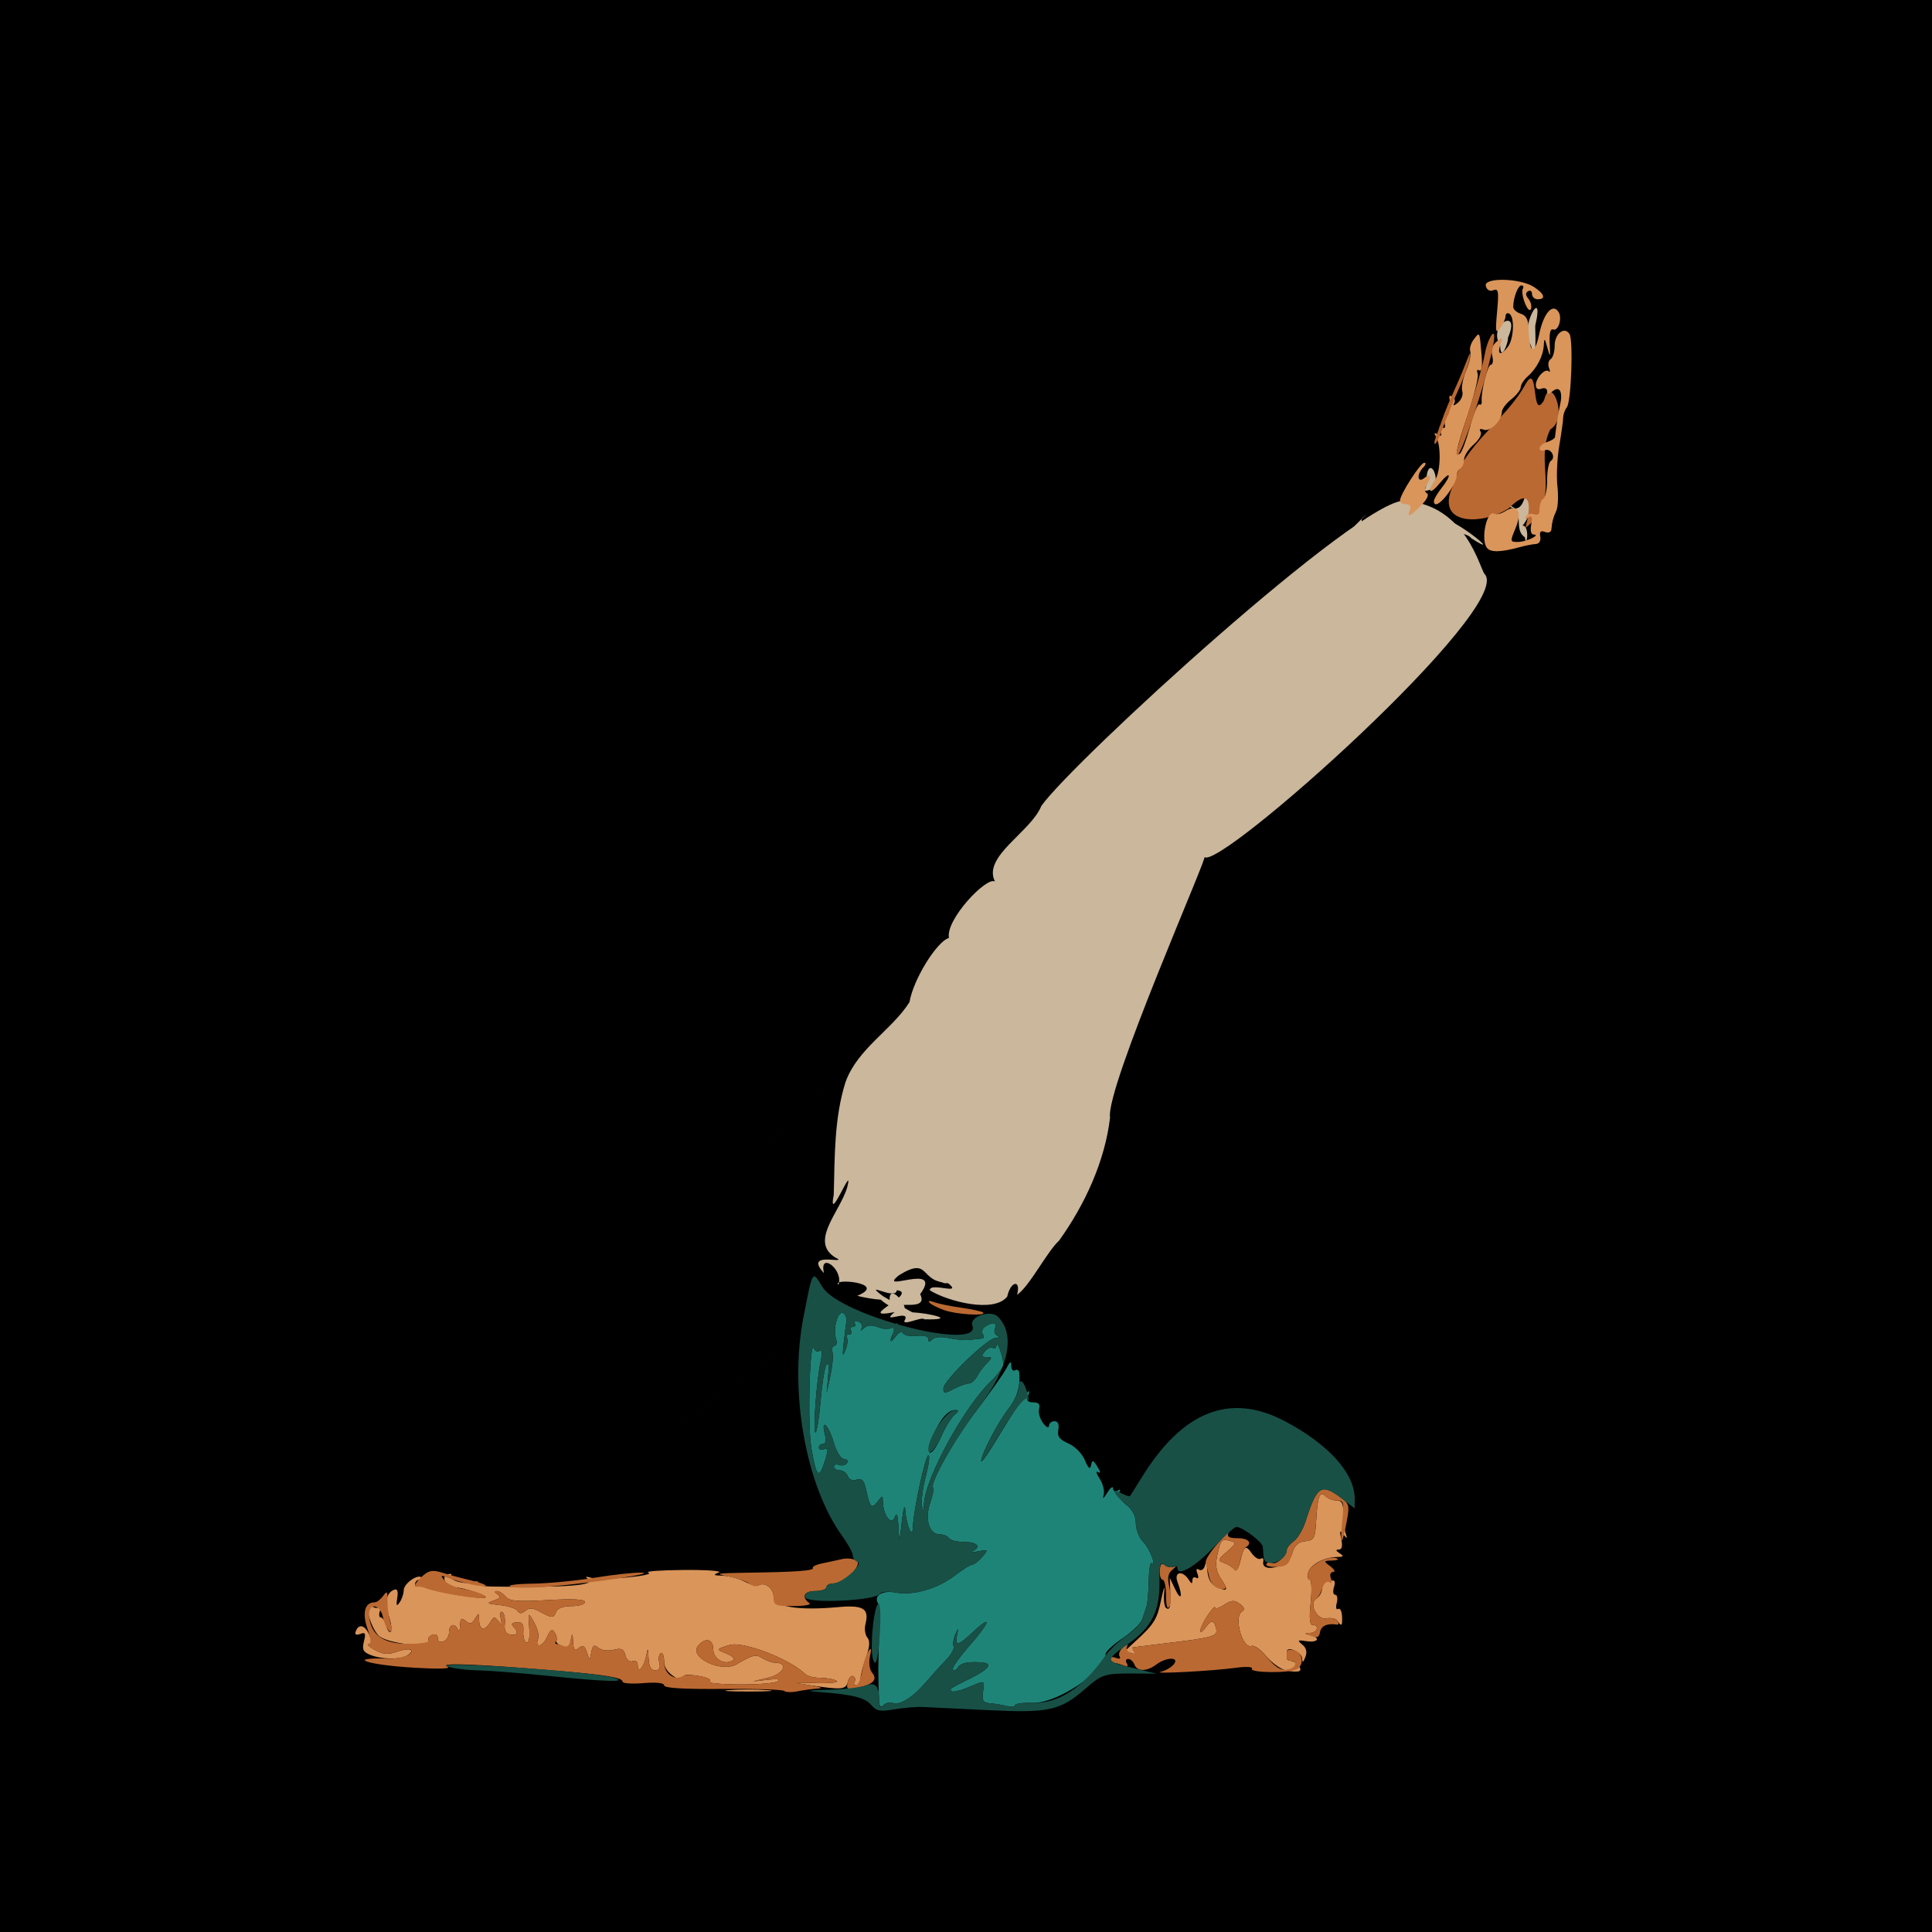 <?xml version="1.0" encoding="UTF-8" standalone="no"?>
<svg
   xmlns:dc="http://purl.org/dc/elements/1.1/"
   xmlns:cc="http://creativecommons.org/ns#"
   xmlns:rdf="http://www.w3.org/1999/02/22-rdf-syntax-ns#"
   xmlns:svg="http://www.w3.org/2000/svg"
   xmlns="http://www.w3.org/2000/svg"
   xmlns:sodipodi="http://sodipodi.sourceforge.net/DTD/sodipodi-0.dtd"
   xmlns:inkscape="http://www.inkscape.org/namespaces/inkscape"
   viewBox="0 0 512 512"
   id="svg8438"
   version="1.1"
   inkscape:version="0.48.4 r9939"
   width="100%"
   height="100%"
   sodipodi:docname="nimble.svg"
   inkscape:export-filename="C:\Users\Chris\Documents\botgame\myedits\honed blade.svg.png"
   inkscape:export-xdpi="90"
   inkscape:export-ydpi="90">
  <defs
     id="defs8462">
    <linearGradient
       id="linearGradient4077">
      <stop
         id="stop4079"
         offset="0"
         style="stop-color:#aa4400;stop-opacity:1;" />
      <stop
         style="stop-color:#ff9f00;stop-opacity:1;"
         offset="0.228"
         id="stop4081" />
      <stop
         style="stop-color:#803300;stop-opacity:1;"
         offset="0.495"
         id="stop4083" />
      <stop
         id="stop4085"
         offset="1"
         style="stop-color:#562200;stop-opacity:1;" />
    </linearGradient>
    <linearGradient
       id="linearGradient4057">
      <stop
         style="stop-color:#aa4400;stop-opacity:1;"
         offset="0"
         id="stop4059" />
      <stop
         id="stop4067"
         offset="0.228"
         style="stop-color:#ecd1a4;stop-opacity:1;" />
      <stop
         id="stop4065"
         offset="0.501"
         style="stop-color:#803300;stop-opacity:1;" />
      <stop
         style="stop-color:#562200;stop-opacity:1;"
         offset="1"
         id="stop4061" />
    </linearGradient>
    <linearGradient
       id="linearGradient3890">
      <stop
         style="stop-color:#701b1b;stop-opacity:1;"
         offset="0"
         id="stop3892" />
      <stop
         style="stop-color:#e31600;stop-opacity:1;"
         offset="1"
         id="stop3894" />
    </linearGradient>
    <linearGradient
       id="linearGradient3882">
      <stop
         style="stop-color:#600b0b;stop-opacity:1;"
         offset="0"
         id="stop3884" />
      <stop
         style="stop-color:#d11414;stop-opacity:1;"
         offset="1"
         id="stop3886" />
    </linearGradient>
    <linearGradient
       id="linearGradient3872">
      <stop
         style="stop-color:#800600;stop-opacity:1;"
         offset="0"
         id="stop3874" />
      <stop
         style="stop-color:#ff0004;stop-opacity:0;"
         offset="1"
         id="stop3876" />
    </linearGradient>
  </defs>
  <sodipodi:namedview
     pagecolor="#000000"
     bordercolor="#666666"
     borderopacity="1"
     objecttolerance="10"
     gridtolerance="10"
     guidetolerance="10"
     inkscape:pageopacity="0"
     inkscape:pageshadow="2"
     inkscape:window-width="1190"
     inkscape:window-height="1126"
     id="namedview8460"
     showgrid="false"
     inkscape:zoom="0.70710678"
     inkscape:cx="61.091834"
     inkscape:cy="455.09869"
     inkscape:window-x="160"
     inkscape:window-y="130"
     inkscape:window-maximized="0"
     inkscape:current-layer="g8466" />
  <g
     id="g8466">
    <g
       id="g5295"
       transform="translate(8,42)" />
    <rect
       style="fill:#000000;fill-opacity:1;fill-rule:nonzero;stroke:none"
       id="rect5374"
       width="516"
       height="515"
       x="-1.985"
       y="-0.139" />
    <path
       style="fill:#cab79c"
       d="m 239.905,349.599 c 1.015,-2.592 -6.857,1.454 -2.83,-1.872 -11.078,2.144 6.738,-5.065 0.59,-5.8 -0.298,3.005 -10.093,-3.284 -2.882,2.202 -0.21,1.011 -8.915,-0.882 -7.451,-0.794 8.054,-3.406 -7.196,-4.688 -5.144,-2.864 1.468,-3.99 -5.204,-8.989 -3.826,-3.083 -5.176,-5.592 4.637,-2.726 3.792,-3.696 -8.378,-4.186 0.532,-12.444 2.377,-19.118 1.814,-7.132 -5.28,10.799 -3.574,2.011 0.256,-10.223 0.127,-20.362 3.111,-29.811 3.203,-8.902 12.257,-13.784 16.96,-21.2 0.996,-6.072 7.343,-16.187 10.451,-17 -0.96,-4.872 10.056,-16.431 12.208,-14.957 -3.427,-6.634 9.518,-13.134 12.275,-20.035 8.341,-11.778 84.704,-81.656 96.277,-80.874 16.344,1.104 19.889,17.99 21.221,19.445 8.021,8.76 -70.75,78.978 -74.292,74.944 1.612,-1.641 -26.3,61.385 -24.994,69.096 -1.372,11.563 -6.636,22.987 -13.491,32.564 -3.248,2.968 -7.85,12.171 -11.156,14.383 1.13,-4.098 -1.7,-3.745 -2.6,0.465 -3.52,4.474 -15.711,1.296 -20.506,-1.647 -0.127,-2.373 9.328,1.603 4.588,-2.097 -7.418,-0.017 -4.428,-7.069 -12.779,-1.904 -6.168,4.986 11.95,-3.682 5.622,5.009 2.729,5.422 -10.238,0.543 -2.065,4.811 4.63,0.237 12.285,2.079 3.158,1.851 -0.573,-0.898 -6.541,2.228 -5.04,-0.029 z"
       id="path5711"
       inkscape:connector-curvature="0"
       sodipodi:nodetypes="cccccccccccccccssccccccccccccc" />
    <path
       style="fill:#cab79c"
       d="m 256.352,343.178 c 2.721,-1.631 9.864,-1.545 2.393,-3.075 -2.729,0.55 -17.349,-2.965 -8.389,-0.026 7.645,-0.605 -0.851,7.503 5.996,3.101 z"
       id="path5709" />
    <path
       style="fill:#cab79c"
       d="m 383.379,154.43 c 3.146,0.664 9.066,-8.693 1.316,-3.438 -3.654,2.403 -6.918,14.768 -1.316,3.438 z"
       id="path5689" />
    <path
       style="fill:#cab79c"
       d="m 318.756,186.01 c -212.504,217.326 -106.252,108.663 0,0 z"
       id="path5685" />
    <path
       style="fill:#cab79c"
       d="m 404.122,142.386 c -3.394,-2.186 0.557,-7.717 -4.797,-8.545 6.023,4.363 4.281,-8.705 6.203,-0.579 3.615,-3.783 -1.911,6.808 -2.194,6.03 2.289,-0.322 1.159,6.611 0.789,3.094 z"
       id="path5677" />
    <path
       style="fill:#cab79c"
       d="m 373.18,140.497 c -3.889,-8.36 1.044,-4.183 4.72,-1.223 -3.01,-0.083 -2.355,1.092 -4.69,2.793 l -0.03,-1.57 0,0 z"
       id="path5675" />
    <path
       style="fill:#cab79c"
       d="m 238.006,346.638 c -3.251,0.281 -8.85,-6.157 -2.25,-2.119 -0.185,-5.645 7.189,4.61 2.25,2.119 z"
       id="path5673" />
    <path
       style="fill:#cab79c"
       d="m 289.143,296.827 c -192.762,143.449 -96.381,71.724 0,0 z"
       id="path5665" />
    <path
       style="fill:#cab79c"
       d="m 371.681,180.231 c 0.525,-7.922 11.742,-11.493 14.396,-18.976 -3.509,7.439 -10.1,8.673 -11.498,17.418 -0.605,0.584 -1.722,2.587 -2.898,1.558 z"
       id="path5645" />
    <path
       style="fill:#cab79c"
       d="m 385.006,158.042 c 0.312,-7.335 10.403,-0.118 4.218,-0.497 0.037,2.144 -3.513,2.207 -4.218,0.497 z"
       id="path5639" />
    <path
       style="fill:#cab79c"
       d="m 357.938,142.555 c -5.727,2.342 8.88,-10.422 2.959,-5.185 -0.821,16.044 -1.082,5.301 -2.959,5.185 z"
       id="path5637" />
    <path
       style="fill:#cab79c"
       d="m 389.918,142.648 c -2.259,-3.07 -15.964,-0.033 -7.979,-5.133 3.409,-0.497 17.199,11.061 7.979,5.133 z"
       id="path5635" />
    <path
       style="fill:#bb6932;fill-opacity:1"
       d="m 404.256,139.897 c 1.535,-5.797 1.703,-11.245 -4.448,-5.171 -6.91,4.468 -19.468,4.63 -14.889,-5.675 2.878,-11.41 14.161,-17.495 19.514,-27.515 3.404,-5.596 1.29,10.481 4.782,4.487 1.636,-7.097 6.699,4.737 1.622,7.783 -4.348,8.682 3.284,18.512 -6.581,26.092 z"
       id="path5633" />
    <path
       style="fill:#cab79c"
       d="m 377.92,128.798 c 0.046,-11.44 5.994,1.29 -0.395,1.259 0.132,-0.42 0.263,-0.839 0.395,-1.259 z"
       id="path5631" />
    <path
       style="fill:#cab79c"
       d="m 397.546,91.511 c -3.497,-5.577 5.735,-10.334 2.081,-2.019 0.164,1.234 -1.96,6.765 -2.081,2.019 z"
       id="path5629" />
    <path
       style="fill:#cab79c"
       d="m 405.636,91.386 c -3.327,-4.412 3.86,-16.286 1.226,-5.095 -0.097,0.761 0.627,10.882 -1.226,5.095 z"
       id="path5405" />
    <path
       inkscape:connector-curvature="0"
       id="path5403"
       d="m 193.223,447.902 c 2.594,-0.205 7.094,-0.207 10,-0.005 2.906,0.203 0.784,0.371 -4.716,0.373 -5.5,0.003 -7.878,-0.163 -5.284,-0.368 z m 21.284,-1.332 c -4.786,-0.72 -4.712,-0.743 1.729,-0.547 3.701,0.113 6.176,-0.146 5.5,-0.576 -0.676,-0.429 -2.602,-0.788 -4.279,-0.796 -1.677,-0.008 -3.478,-0.441 -4,-0.961 -4.015,-3.996 -16.549,-8.837 -20.077,-7.754 -3.682,1.13 -3.682,1.13 -0.89,2.271 1.742,0.712 2.361,1.407 1.645,1.849 -2.129,1.316 -5.128,-0.432 -5.128,-2.988 0,-2.76 -2.094,-3.229 -4.026,-0.901 -2.506,3.019 6.154,7.21 10.151,4.912 4.547,-2.614 5.151,-2.752 6.994,-1.601 1.02,0.637 2.487,1.158 3.261,1.158 3.632,0 2.376,2.937 -1.68,3.929 l -4.2,1.027 4,-0.449 c 2.569,-0.289 3.491,-0.132 2.578,0.438 -0.782,0.488 -5.421,0.856 -10.309,0.817 -4.888,-0.038 -8.366,-0.392 -7.729,-0.785 0.66,-0.408 -0.433,-1.014 -2.543,-1.41 -2.036,-0.382 -3.955,-0.44 -4.266,-0.13 -0.31,0.31 0.523,0.6 1.852,0.643 1.329,0.043 1.858,0.305 1.175,0.58 -3.117,1.259 -8.259,-1.726 -8.259,-4.796 0,-1.64 -0.408,-2.729 -0.906,-2.421 -0.498,0.308 -0.671,1.46 -0.383,2.559 0.363,1.39 0.03,1.999 -1.094,1.999 -1.129,0 -1.658,-0.98 -1.753,-3.25 -0.114,-2.725 -0.209,-2.846 -0.585,-0.75 -0.547,3.052 -2.279,5.127 -2.279,2.731 0,-1.001 -0.547,-1.459 -1.369,-1.143 -0.817,0.313 -1.59,-0.32 -1.917,-1.571 -0.442,-1.689 -1.052,-1.97 -3.144,-1.445 -1.482,0.372 -3.201,0.15 -4.006,-0.518 -1.134,-0.942 -1.498,-0.719 -1.86,1.138 -0.45,2.308 -0.45,2.308 -1.199,0.037 -0.591,-1.792 -1.04,-2.03 -2.127,-1.128 -1.113,0.924 -1.404,0.591 -1.514,-1.729 -0.112,-2.358 -0.214,-2.47 -0.57,-0.622 -0.481,2.496 -0.485,2.498 -2.707,1.645 -0.867,-0.333 -1.383,-0.917 -1.148,-1.298 0.236,-0.381 0.039,-1.323 -0.437,-2.093 -0.672,-1.087 -1.137,-0.805 -2.08,1.266 -1.211,2.658 -3.314,2.913 -2.304,0.28 0.292,-0.762 -0.192,-2.66 -1.075,-4.218 -1.607,-2.833 -1.607,-2.833 -1.298,1.426 0.189,2.608 -0.089,4.116 -0.718,3.891 -0.565,-0.203 -0.947,-1.526 -0.848,-2.942 0.137,-1.974 -0.267,-2.54 -1.738,-2.429 -1.263,0.095 -1.58,0.482 -0.929,1.133 1.512,1.512 1.18,2.441 -0.762,2.135 -1.23,-0.194 -1.668,-1.038 -1.474,-2.836 0.152,-1.408 -0.144,-2.819 -0.657,-3.136 -0.52,-0.321 -0.714,0.421 -0.439,1.675 0.401,1.831 0.287,1.972 -0.612,0.751 -0.968,-1.314 -1.233,-1.283 -2.136,0.25 -1.436,2.436 -2.926,2.185 -2.962,-0.5 -0.028,-2.054 -0.122,-2.093 -1.081,-0.445 -0.83,1.426 -1.348,1.558 -2.47,0.628 -1.156,-0.959 -1.434,-0.738 -1.498,1.195 -0.043,1.305 -0.306,1.81 -0.583,1.122 -0.773,-1.915 -2.338,-1.485 -2.338,0.643 0,1.041 -0.675,2.152 -1.5,2.469 -0.905,0.347 -1.5,0.005 -1.5,-0.862 0,-0.864 -0.596,-1.209 -1.494,-0.864 -0.822,0.315 -1.245,0.976 -0.941,1.469 1.361,2.202 -11.189,0.924 -13.305,-1.355 -2.355,-2.537 -4.024,-9.629 -1.84,-7.816 0.695,0.577 1.632,0.715 2.081,0.308 0.45,-0.408 0.535,0.046 0.189,1.009 -0.345,0.963 -0.245,1.75 0.224,1.75 0.469,0 1.112,0.993 1.429,2.206 0.317,1.213 0.865,1.919 1.216,1.567 0.352,-0.352 0.132,-2.176 -0.488,-4.054 -1.205,-3.65 -0.705,-6.263 1.349,-7.051 0.883,-0.339 1.139,0.319 0.844,2.173 -0.332,2.09 -0.195,2.338 0.641,1.159 0.585,-0.825 1.07,-2.272 1.078,-3.215 0.016,-1.77 3.737,-4.397 4.768,-3.366 0.32,0.32 0.056,0.581 -0.586,0.581 -0.642,0 -1.167,0.525 -1.167,1.167 0,0.642 0.296,0.871 0.658,0.509 0.362,-0.362 1.149,-0.263 1.75,0.219 1.35,1.084 15.523,3.508 16.251,2.78 0.523,-0.523 -6.108,-2.658 -8.287,-2.669 -2.126,-0.011 -3.599,-2.705 -1.846,-3.377 0.884,-0.339 1.317,-0.184 0.985,0.354 -0.735,1.189 3.919,2.451 6.039,1.637 0.855,-0.328 1.315,-0.21 1.024,0.262 -0.292,0.472 1.372,0.889 3.698,0.927 19.863,0.321 28.01,-0.317 25.579,-2.002 -0.939,-0.651 -0.669,-0.745 0.883,-0.309 2.779,0.781 17.385,-0.578 15.045,-1.399 -0.935,-0.328 3.324,-0.635 9.465,-0.682 6.141,-0.047 10.286,0.259 9.211,0.68 -1.601,0.626 -1.411,0.779 1.045,0.841 1.65,0.042 4.284,0.746 5.854,1.565 1.57,0.819 3.217,1.264 3.66,0.991 1.611,-0.996 3.986,0.778 3.986,2.976 0,2.69 6.457,3.755 16.983,2.801 6.827,-0.619 8.404,0.342 7.364,4.487 -0.314,1.249 -0.091,2.848 0.494,3.554 0.761,0.916 0.662,2.411 -0.344,5.237 -0.775,2.175 -1.428,4.742 -1.453,5.705 -0.024,0.963 -0.52,1.75 -1.103,1.75 -0.582,0 -0.8,-0.419 -0.484,-0.931 0.316,-0.512 0.169,-1.182 -0.327,-1.489 -0.496,-0.307 -1.137,0.337 -1.423,1.431 -0.559,2.139 -1.532,2.227 -10.207,0.923 z m -67.138,-19.434 c 0.361,-0.941 1.89,-1.5 4.107,-1.5 1.942,0 3.531,-0.487 3.531,-1.081 0,-0.74 -3.118,-0.902 -9.889,-0.513 -8.031,0.461 -10.12,0.288 -11.122,-0.919 -0.679,-0.818 -1.741,-1.48 -2.361,-1.471 -0.679,0.009 -0.597,0.352 0.207,0.861 1.006,0.637 0.759,1.043 -1,1.645 -2.039,0.697 -1.829,0.851 1.652,1.213 2.193,0.228 4.296,0.915 4.674,1.526 0.502,0.812 1.054,0.806 2.052,-0.022 1.026,-0.851 1.977,-0.798 3.826,0.216 3.277,1.797 3.649,1.801 4.323,0.045 z m 193.518,15.572 c -1.441,-0.314 -3.825,-2.012 -5.297,-3.772 -1.472,-1.76 -3.218,-2.998 -3.88,-2.75 -2.462,0.923 -4.871,-7.71 -2.551,-9.144 0.803,-0.496 0.616,-1.103 -0.617,-2.005 -1.467,-1.072 -2.176,-1.027 -4.151,0.268 -1.31,0.859 -2.386,1.172 -2.389,0.696 -0.004,-0.476 -0.901,0.485 -1.993,2.135 -2.203,3.327 -2.706,6.014 -0.608,3.25 1.696,-2.234 2.256,-2.203 2.873,0.154 0.553,2.114 -0.559,2.431 -14.265,4.061 -4.125,0.491 -7.639,0.924 -7.809,0.963 -0.17,0.039 0.012,0.591 0.405,1.226 0.451,0.73 0.273,0.882 -0.485,0.414 -0.659,-0.407 -1.966,-0.195 -2.905,0.471 -0.938,0.667 0.768,-1.054 3.792,-3.824 4.855,-4.447 5.64,-5.72 6.706,-10.876 0.664,-3.212 1.032,-4.16 0.817,-2.108 -0.215,2.052 0.03,3.991 0.544,4.309 1.008,0.623 1.21,-0.368 1.031,-5.041 l -0.115,-3 1.428,3 c 1.604,3.37 2.1,1.972 0.652,-1.837 -1.06,-2.788 1.317,-3.257 3.003,-0.592 0.686,1.084 0.908,1.113 0.92,0.121 0.008,-0.72 0.46,-1.034 1.004,-0.698 0.587,0.363 0.721,-0.086 0.33,-1.105 -0.426,-1.11 -0.272,-1.477 0.436,-1.04 0.602,0.372 1.301,-0.117 1.554,-1.086 0.318,-1.219 0.5,-0.992 0.591,0.738 0.16,3.042 1.046,4.441 3.351,5.292 2.16,0.797 2.188,0.307 0.162,-2.786 -1.111,-1.696 -1.376,-3.413 -0.882,-5.715 0.948,-4.42 1.167,-4.683 3.411,-4.096 1.795,0.469 1.74,0.678 -0.751,2.833 -2.573,2.226 -2.603,2.358 -0.689,3.076 1.1,0.413 2.307,1.21 2.681,1.771 0.375,0.561 0.999,-0.306 1.388,-1.927 1.063,-4.433 1.504,-4.788 3.103,-2.505 0.805,1.15 1.894,1.824 2.42,1.499 0.526,-0.325 0.833,-0.014 0.682,0.691 -0.701,3.271 6.598,1.505 7.561,-1.829 0.695,-2.408 1.569,-3.271 3.544,-3.5 2.393,-0.278 2.645,-0.738 2.9,-5.304 0.371,-6.639 0.939,-8.182 2.453,-6.667 0.642,0.642 1.977,1.167 2.967,1.167 1.382,0 1.8,0.793 1.8,3.418 0,1.88 0.267,4.243 0.594,5.25 0.506,1.559 0.419,1.608 -0.581,0.332 -0.954,-1.217 -1.062,-0.982 -0.575,1.25 0.407,1.867 0.193,2.755 -0.669,2.765 -0.871,0.011 -0.799,0.319 0.231,0.985 1.218,0.787 1.086,0.972 -0.703,0.985 -3.356,0.023 -7.07,2.04 -7.619,4.137 -0.27,1.033 -0.09,1.878 0.4,1.878 0.492,0 0.61,2.687 0.264,6 -0.439,4.198 -0.284,6 0.515,6 1.868,0 1.296,1.99 -0.608,2.116 -1.667,0.11 -1.667,0.138 0,0.573 2.831,0.74 2.002,2.072 -1,1.606 -2.394,-0.372 -2.543,-0.256 -1.15,0.89 1.09,0.897 1.352,1.954 0.82,3.316 -0.593,1.52 -0.797,1.608 -0.85,0.366 -0.072,-1.672 -4.07,-3.413 -4.07,-1.773 0,0.499 0,1.244 0,1.656 0,0.412 0.427,0.75 0.95,0.75 1.412,0 3.356,2.206 2.387,2.709 -0.46,0.239 -2.016,0.177 -3.457,-0.137 z M 98.149,438.565 c -1.925,-0.771 -2.236,-1.423 -1.699,-3.563 0.54,-2.152 0.366,-2.507 -0.977,-1.992 -1.022,0.392 -1.486,0.182 -1.238,-0.561 0.732,-2.196 2.417,-1.885 3.577,0.661 0.89,1.954 0.873,2.535 -0.078,2.566 -0.676,0.022 0.043,0.729 1.597,1.571 2.223,1.205 3.484,1.302 5.912,0.455 3.344,-1.166 5.117,-0.535 2.733,0.972 -1.859,1.175 -6.755,1.121 -9.828,-0.11 z M 354.448,429.542 c -0.372,-0.602 -1.717,-0.895 -2.989,-0.652 -2.405,0.46 -4.644,-3.838 -2.688,-5.159 1.951,-1.317 2.251,-4.42 0.604,-6.239 -1.583,-1.75 -1.563,-1.855 0.365,-1.855 1.333,0 1.996,0.609 1.905,1.75 -0.077,0.972 0.45,1.628 1.186,1.475 0.91,-0.189 1.124,0.36 0.683,1.75 -0.354,1.114 -0.205,2.025 0.331,2.025 0.536,0 0.72,0.97 0.41,2.156 -0.31,1.186 -0.156,1.904 0.344,1.596 0.499,-0.308 0.972,0.521 1.052,1.844 0.158,2.633 -0.167,2.986 -1.202,1.31 z m 39.642,-284.305 c -1.798,-2.167 -0.053,-10.318 1.945,-9.083 0.49,0.303 1.797,-0.016 2.906,-0.709 3.256,-2.033 4.533,0.136 2.685,4.559 -1.477,3.535 -1.459,3.631 0.682,3.616 2.196,-0.015 6.192,-1.94 4.088,-1.969 -0.661,-0.009 -0.906,-1.088 -0.605,-2.664 0.382,-1.996 0.186,-2.451 -0.793,-1.845 -0.839,0.518 -1.056,0.409 -0.613,-0.308 0.378,-0.611 1.347,-0.857 2.155,-0.548 0.996,0.382 1.468,-0.095 1.468,-1.485 0,-1.126 0.45,-2.326 1,-2.666 0.55,-0.34 1,-2.59 1,-5 0,-2.41 0.43,-4.648 0.956,-4.973 1.461,-0.903 0.075,-3.476 -1.539,-2.857 -0.779,0.299 -1.417,0.076 -1.417,-0.496 0,-0.572 0.9,-1.325 2,-1.674 1.1,-0.349 2.037,-0.942 2.081,-1.317 0.492,-4.134 0.804,-6.108 1.342,-8.482 0.804,-3.552 -0.112,-5.204 -2.012,-3.627 -1.085,0.9 -1.411,0.887 -1.411,-0.058 0,-0.682 -0.668,-0.973 -1.5,-0.654 -0.933,0.358 -1.5,-0.006 -1.5,-0.964 0,-1.895 2.513,-4.551 3.434,-3.63 0.37,0.37 0.392,-0.056 0.051,-0.946 -0.342,-0.89 -0.14,-1.915 0.447,-2.279 0.587,-0.363 1.068,-1.998 1.068,-3.633 0,-3.125 2.619,-5.144 3.927,-3.027 1.035,1.675 0.451,17.945 -0.696,19.401 -0.527,0.669 -0.968,1.892 -0.98,2.717 -0.012,0.825 -0.48,4.202 -1.041,7.504 -0.561,3.302 -0.782,8.119 -0.49,10.704 0.291,2.585 0.162,5.508 -0.288,6.496 -0.84,1.846 -1.116,2.896 -1.317,5.015 -0.065,0.684 -0.807,0.953 -1.69,0.614 -1.138,-0.437 -1.485,-0.087 -1.25,1.258 0.194,1.111 -0.28,1.893 -1.175,1.939 -0.825,0.042 -2.625,0.386 -4,0.763 -5.174,1.42 -7.915,1.515 -8.916,0.308 z m -20.445,-10.101 c 0.364,-0.95 -0.014,-1.5 -1.031,-1.5 -0.884,0 -1.607,-0.432 -1.607,-0.959 0,-1.599 5.417,-10.041 6.443,-10.041 0.526,0 0.417,0.54 -0.243,1.2 -1.869,1.869 -1.6,4.377 0.3,2.8 1.672,-1.388 1.97,-0.292 0.537,1.974 -0.594,0.939 -0.556,1.706 0.105,2.115 0.621,0.384 -0.021,1.699 -1.598,3.276 -3,3 -3.731,3.286 -2.906,1.135 z m 6.362,-2.365 c 0,-0.476 0.9,-2.009 2,-3.408 2.887,-3.67 2.398,-4.8 -0.531,-1.227 -2.58,3.147 -3.436,2.369 -1.13,-1.027 1.463,-2.154 1.596,-9.151 0.216,-11.383 -0.629,-1.018 -0.504,-1.176 0.46,-0.58 0.97,0.599 1.148,0.359 0.666,-0.897 -0.44,-1.148 -0.279,-1.481 0.488,-1.008 0.78,0.482 0.966,0.018 0.582,-1.449 -0.31,-1.187 -0.156,-1.906 0.342,-1.597 0.792,0.49 1.41,-2.525 1,-4.882 -0.079,-0.453 0.325,-0.535 0.898,-0.181 0.573,0.354 0.722,1.175 0.333,1.824 -0.392,0.653 0.058,0.559 1.006,-0.21 0.954,-0.774 1.476,-2.144 1.176,-3.089 -0.296,-0.934 0.171,-3.398 1.04,-5.476 0.868,-2.078 1.356,-4.357 1.085,-5.064 -0.271,-0.707 0.136,-2.117 0.906,-3.133 1.62,-2.139 1.54,-2.293 2.08,3.972 0.265,3.07 0.051,4.594 -0.589,4.198 -0.57,-0.352 -0.764,0.007 -0.448,0.83 0.306,0.798 -0.824,5.572 -2.511,10.609 -3.242,9.676 -3.617,11.501 -2.182,10.615 0.487,-0.301 1.676,-3.465 2.641,-7.031 0.965,-3.566 2.091,-6.276 2.501,-6.022 0.41,0.254 0.696,-0.096 0.634,-0.778 -0.235,-2.603 1.556,-9.739 2.445,-9.739 0.512,0 0.669,-1.046 0.348,-2.324 -0.383,-1.527 0.003,-2.81 1.125,-3.742 1.543,-1.281 1.64,-1.201 0.997,0.824 -0.85,2.677 0.182,2.927 2.031,0.492 1.567,-2.064 1.827,-7.863 0.392,-8.75 -0.55,-0.34 -1.014,-0.029 -1.032,0.691 -0.018,0.72 -0.653,2.128 -1.412,3.129 -1.205,1.589 -1.308,1.028 -0.814,-4.416 0.487,-5.371 0.35,-6.153 -0.99,-5.639 -0.973,0.373 -1.724,-0.049 -2.007,-1.13 -0.605,-2.314 9.138,-2.096 12.774,0.286 2.794,1.831 3.222,3.246 0.98,3.246 -0.825,0 -1.5,-0.627 -1.5,-1.392 0,-0.766 -0.472,-1.101 -1.049,-0.744 -0.72,0.445 -0.69,1.08 0.095,2.025 0.629,0.758 0.929,1.955 0.668,2.661 -0.276,0.746 -0.947,0.096 -1.602,-1.55 -0.619,-1.559 -0.872,-3.246 -0.56,-3.75 0.311,-0.504 0.142,-0.916 -0.376,-0.916 -0.906,0 -2.134,3.226 -2.162,5.683 -0.008,0.65 0.886,1.468 1.986,1.817 1.425,0.452 2.02,1.55 2.07,3.817 0.149,6.765 1.586,7.531 2.847,1.519 1.163,-5.54 3.585,-8.26 5.13,-5.76 1.006,1.628 -0.09,5.121 -1.444,4.601 -0.751,-0.288 -1.062,0.958 -0.922,3.693 0.193,3.78 0.141,3.875 -0.617,1.128 -0.708,-2.565 -0.845,-2.664 -0.946,-0.684 -0.146,2.867 -1.848,6.172 -4.275,8.302 -1.014,0.89 -1.843,2.175 -1.843,2.856 0,0.681 -1.125,2.124 -2.5,3.205 -1.375,1.082 -2.5,2.604 -2.5,3.382 0,2.26 -3.145,5.32 -4.811,4.681 -0.973,-0.373 -1.264,-0.173 -0.812,0.559 0.393,0.636 -0.419,2.118 -1.836,3.35 -1.398,1.215 -2.541,3.002 -2.541,3.97 0,0.968 -0.45,2.039 -1,2.379 -0.55,0.34 -1,1.285 -1,2.1 0,0.815 -0.985,2.813 -2.188,4.441 -2.143,2.898 -3.812,3.815 -3.812,2.094 z"
       style="fill:#da955b"
       sodipodi:nodetypes="cccccssscsssssssssscscssscccsssssssssssssssscscscsssscssssssscsscsscsssssssssssssssssssssssssssssssscscssscscsscsscsssscsssscsccsssssscssssccssssscscssscscssssssssssssssssssssssssscssssssssscsssssssssscssssssssscssssssscsssscssssssssssssssscssccssscssssssssccsssssssssssssssssssscssssssssscssssssscssscsssssssscsscscssssssssssssssssssss" />
    <path
       inkscape:connector-curvature="0"
       id="path5401"
       d="m 207.823,448.12 c -0.368,-0.368 -7.677,-0.609 -16.243,-0.536 -10.383,0.088 -15.574,-0.221 -15.574,-0.927 0,-0.672 -2.013,-0.896 -5.5,-0.612 -3.025,0.246 -5.5,0.08 -5.5,-0.369 0,-1.104 -4.354,-1.82 -18,-2.961 -20.554,-1.719 -30.649,-2.107 -28.5,-1.094 1.312,0.618 -1.614,0.738 -8.5,0.35 -12.761,-0.72 -18.799,-2.8 -7,-2.411 3.466,0.114 6.961,-1.294 5.883,-2.372 -0.307,-0.307 -1.948,-0.075 -3.646,0.517 -2.429,0.847 -3.689,0.75 -5.912,-0.455 -1.554,-0.842 -2.316,-1.549 -1.692,-1.571 0.8,-0.028 0.717,-1.246 -0.282,-4.148 -1.425,-4.137 -0.661,-6.892 1.912,-6.892 0.56,0 1.569,-0.754 2.243,-1.676 1.068,-1.461 1.219,-1.301 1.175,1.25 -0.028,1.609 0.323,4.231 0.78,5.825 0.57,1.988 0.495,2.692 -0.238,2.239 -0.588,-0.363 -1.37,-2.031 -1.738,-3.705 -0.847,-3.858 -4.176,-3.774 -3.646,0.092 0.659,4.806 3.891,6.975 10.394,6.975 3.237,0 5.636,-0.403 5.331,-0.895 -0.304,-0.492 0.119,-1.153 0.941,-1.469 0.899,-0.345 1.494,-4.2e-4 1.494,0.864 0,0.867 0.595,1.209 1.5,0.862 0.825,-0.317 1.5,-1.427 1.5,-2.469 0,-2.128 1.565,-2.558 2.338,-0.643 0.277,0.688 0.54,0.182 0.583,-1.122 0.064,-1.932 0.342,-2.154 1.498,-1.195 1.121,0.93 1.64,0.799 2.47,-0.628 0.959,-1.648 1.053,-1.609 1.081,0.445 0.036,2.685 1.527,2.936 2.962,0.5 0.904,-1.533 1.168,-1.564 2.136,-0.25 0.899,1.22 1.013,1.08 0.612,-0.751 -0.275,-1.254 -0.08,-1.996 0.439,-1.675 0.513,0.317 0.809,1.728 0.657,3.136 -0.194,1.799 0.244,2.642 1.474,2.836 1.942,0.307 2.274,-0.623 0.762,-2.135 -0.651,-0.651 -0.334,-1.037 0.929,-1.133 1.471,-0.111 1.875,0.455 1.738,2.429 -0.099,1.415 0.283,2.739 0.848,2.942 0.629,0.226 0.907,-1.283 0.718,-3.891 -0.309,-4.259 -0.309,-4.259 1.298,-1.426 0.884,1.558 1.368,3.456 1.075,4.218 -1.01,2.633 1.093,2.378 2.304,-0.28 0.944,-2.071 1.408,-2.354 2.08,-1.266 0.476,0.77 0.643,1.759 0.372,2.198 -0.271,0.439 -0.278,0.798 -0.016,0.798 0.262,0 1.153,0.259 1.979,0.576 1.016,0.39 1.646,-0.176 1.946,-1.75 0.382,-2.004 0.462,-1.929 0.58,0.546 0.11,2.32 0.401,2.653 1.514,1.729 1.087,-0.902 1.536,-0.664 2.127,1.128 0.749,2.271 0.749,2.271 1.199,-0.037 0.362,-1.858 0.726,-2.08 1.86,-1.138 0.805,0.668 2.524,0.89 4.006,0.518 2.092,-0.525 2.703,-0.245 3.144,1.445 0.327,1.251 1.1,1.885 1.917,1.571 0.821,-0.315 1.369,0.142 1.369,1.143 0,2.396 1.732,0.32 2.279,-2.731 0.376,-2.096 0.47,-1.975 0.585,0.75 0.095,2.27 0.624,3.25 1.753,3.25 1.124,0 1.457,-0.609 1.094,-1.999 -0.288,-1.099 -0.115,-2.251 0.383,-2.559 0.498,-0.308 0.906,0.786 0.906,2.432 0,3.014 2.742,5.022 4.974,3.642 0.546,-0.337 2.619,-0.308 4.608,0.065 2.069,0.388 3.12,0.985 2.458,1.394 -0.637,0.394 2.841,0.747 7.729,0.785 4.888,0.038 9.527,-0.329 10.309,-0.817 0.913,-0.57 -0.009,-0.726 -2.578,-0.438 l -4,0.449 4.2,-1.027 c 4.056,-0.991 5.311,-3.929 1.68,-3.929 -0.774,0 -2.241,-0.521 -3.261,-1.158 -1.843,-1.151 -2.447,-1.013 -6.994,1.601 -3.997,2.298 -12.657,-1.893 -10.151,-4.912 1.931,-2.327 4.026,-1.858 4.026,0.901 0,2.556 3,4.304 5.128,2.988 0.715,-0.442 0.097,-1.137 -1.645,-1.849 -2.792,-1.141 -2.792,-1.141 0.89,-2.271 3.527,-1.083 16.061,3.758 20.077,7.754 0.522,0.52 2.322,0.952 4,0.961 1.677,0.008 3.603,0.367 4.279,0.796 0.676,0.429 -1.799,0.689 -5.5,0.576 -6.441,-0.196 -6.515,-0.173 -1.729,0.547 2.75,0.413 3.819,0.822 2.375,0.909 -1.444,0.086 -3.922,0.416 -5.507,0.733 -1.585,0.317 -3.183,0.275 -3.551,-0.092 z m 16.861,-2.36 c 0.302,-1.155 0.956,-1.85 1.452,-1.543 0.496,0.307 0.644,0.977 0.327,1.489 -0.316,0.512 -0.138,0.931 0.396,0.931 0.534,0 1.258,-1.697 1.608,-3.77 0.35,-2.074 1.101,-4.436 1.669,-5.25 0.769,-1.103 0.873,-0.756 0.408,1.366 -0.363,1.656 -0.122,3.451 0.577,4.292 1.531,1.845 0.284,3.132 -3.832,3.955 -2.841,0.568 -3.1,0.422 -2.605,-1.47 z m 82.999,-2.736 c 1.198,-0.279 2.715,-1.155 3.372,-1.947 1.663,-2.004 -1.952,-1.982 -4.609,0.028 -2.522,1.907 -5.078,1.921 -5.803,0.032 -0.317,-0.825 -1.066,-1.5 -1.666,-1.5 -0.6,0 -0.765,0.526 -0.367,1.17 0.493,0.798 0.168,0.957 -1.023,0.5 -0.96,-0.368 -2.159,-0.67 -2.664,-0.67 -0.505,0 -0.918,-0.436 -0.918,-0.969 0,-0.533 0.749,-0.681 1.664,-0.33 1.037,0.398 1.418,0.24 1.011,-0.418 -0.359,-0.581 0.103,-1.67 1.028,-2.42 0.925,-0.75 1.372,-0.848 0.995,-0.218 -0.377,0.63 0.01,1.412 0.86,1.739 0.885,0.34 1.285,0.171 0.935,-0.395 -0.336,-0.544 -0.472,-1.021 -0.302,-1.06 0.17,-0.039 3.684,-0.473 7.809,-0.963 13.706,-1.63 14.818,-1.947 14.265,-4.061 -0.617,-2.358 -1.177,-2.388 -2.873,-0.154 -2.098,2.764 -1.595,0.077 0.608,-3.25 1.093,-1.65 1.99,-2.611 1.993,-2.135 0.004,0.476 1.079,0.163 2.389,-0.696 1.976,-1.294 2.685,-1.34 4.151,-0.268 1.233,0.902 1.42,1.509 0.617,2.005 -2.327,1.438 0.092,10.065 2.563,9.139 0.668,-0.25 2.527,1.138 4.132,3.085 2.126,2.579 3.561,3.449 5.286,3.205 2.243,-0.317 2.993,-2.335 0.868,-2.335 -0.55,0 -1,-0.338 -1,-0.75 0,-0.412 0,-1.158 0,-1.656 0,-0.499 0.9,-0.671 2,-0.383 2.221,0.581 2.694,3.722 0.75,4.981 -1.724,1.116 -12.68,1.026 -11.993,-0.098 0.324,-0.529 -1.477,-0.629 -4.322,-0.239 -6.193,0.849 -22.663,1.71 -19.758,1.033 z m 39.823,-9.455 c -1.695,-0.671 -1.733,-0.802 -0.25,-0.862 1.899,-0.076 2.484,-2.07 0.608,-2.07 -0.799,0 -0.954,-1.802 -0.515,-6 0.346,-3.313 0.228,-6 -0.264,-6 -0.49,0 -0.665,-0.863 -0.389,-1.918 0.554,-2.119 5.467,-4.58 7.51,-3.761 0.715,0.287 0.202,0.557 -1.14,0.6 -2.363,0.076 -2.379,0.126 -0.5,1.547 1.068,0.807 1.393,1.482 0.723,1.5 -0.722,0.019 -0.958,0.71 -0.58,1.696 0.41,1.069 0.246,1.421 -0.459,0.985 -0.627,-0.388 -1.401,0.292 -1.805,1.586 -0.389,1.245 -1.122,2.532 -1.63,2.859 -2.003,1.29 0.219,5.623 2.646,5.159 1.272,-0.243 2.624,0.061 3.004,0.677 0.38,0.615 0.321,1.054 -0.133,0.976 -2.507,-0.435 -4.222,0.309 -4.505,1.955 -0.244,1.424 -0.79,1.676 -2.32,1.07 z m -204.461,-6.477 c -1.849,-1.014 -2.8,-1.068 -3.826,-0.216 -0.998,0.828 -1.55,0.834 -2.052,0.022 -0.378,-0.611 -2.481,-1.298 -4.674,-1.526 -3.482,-0.362 -3.691,-0.516 -1.652,-1.213 1.759,-0.602 2.006,-1.007 1,-1.645 -0.804,-0.51 -0.886,-0.852 -0.207,-0.861 0.62,-0.008 1.683,0.654 2.361,1.471 1.002,1.207 3.092,1.38 11.122,0.919 6.771,-0.389 9.889,-0.227 9.889,0.513 0,0.595 -1.589,1.081 -3.531,1.081 -2.217,0 -3.746,0.559 -4.107,1.5 -0.674,1.755 -1.045,1.751 -4.323,-0.045 z m 165.976,-4.205 c -0.008,-2.337 -0.418,-4.25 -0.91,-4.25 -0.492,0 -0.829,-1.086 -0.75,-2.414 0.105,-1.763 0.469,-2.145 1.35,-1.414 0.663,0.55 1.788,0.703 2.5,0.34 0.712,-0.363 0.535,-0.036 -0.393,0.728 -1.331,1.095 -1.516,2.144 -0.878,4.973 0.445,1.971 0.423,4.193 -0.048,4.936 -0.554,0.874 -0.862,-0.15 -0.872,-2.898 z m -104.015,0.357 c 0,-2.403 -2.353,-4.125 -4.134,-3.024 -0.524,0.324 -1.561,0.085 -2.303,-0.531 -0.742,-0.616 -3.31,-1.493 -5.706,-1.948 -3.708,-0.705 -2.943,-0.848 5.143,-0.959 13.047,-0.18 17.878,-0.533 17.421,-1.273 -0.214,-0.346 0.902,-0.886 2.479,-1.202 1.577,-0.315 3.932,-0.825 5.234,-1.132 1.302,-0.307 3.028,-0.129 3.836,0.397 1.771,1.151 -3.266,6.062 -6.22,6.064 -0.963,6.7e-4 -1.75,0.451 -1.75,1.001 0,0.55 -1.35,1 -3,1 -2.94,0 -3.693,1.623 -1.5,3.235 0.55,0.404 -1.363,0.742 -4.25,0.75 -4.875,0.014 -5.25,-0.156 -5.25,-2.378 z m -85.5,-0.748 c -2.75,-0.504 -5.675,-1.201 -6.5,-1.547 -0.825,-0.346 -1.837,-0.558 -2.25,-0.471 -1.391,0.294 -0.764,-1.095 1.304,-2.889 1.675,-1.453 2.645,-1.596 5.25,-0.778 1.758,0.552 5.14,1.457 7.516,2.011 2.376,0.553 4.123,1.204 3.882,1.445 -0.482,0.482 -7.042,-0.933 -10.203,-2.202 -1.745,-0.701 -1.833,-0.598 -0.692,0.806 0.719,0.885 2.978,1.891 5.02,2.236 4.768,0.806 7.783,2.541 4.172,2.402 -1.375,-0.053 -4.75,-0.509 -7.5,-1.014 z m 15.76,-2.022 c -0.968,-0.383 1.615,-0.736 5.74,-0.784 4.125,-0.048 11.55,-0.753 16.5,-1.566 4.95,-0.813 10.575,-1.426 12.5,-1.362 4.327,0.144 -12.363,2.673 -24.24,3.673 -4.807,0.405 -9.532,0.423 -10.5,0.04 z m 187.491,0.406 c -0.962,-0.214 -2.012,-1.594 -2.334,-3.066 -0.321,-1.472 -0.727,-3.159 -0.901,-3.748 -0.174,-0.589 1.246,-2.839 3.156,-5 1.91,-2.161 3.188,-3.366 2.841,-2.679 -0.437,0.865 0.31,1.25 2.428,1.25 2.912,0 4.057,1.265 2.188,2.42 -0.479,0.296 -1.167,2.01 -1.53,3.809 -0.366,1.814 -0.98,2.793 -1.379,2.198 -0.396,-0.59 -1.62,-1.411 -2.72,-1.823 -1.914,-0.718 -1.884,-0.85 0.689,-3.076 2.491,-2.155 2.546,-2.363 0.751,-2.833 -2.244,-0.587 -2.462,-0.324 -3.411,4.096 -0.502,2.341 -0.224,4.026 0.962,5.837 1.866,2.848 1.774,3.175 -0.741,2.615 z m 12.852,-6.409 c 0.294,-0.476 0.958,-0.605 1.474,-0.286 1.052,0.65 3.923,-1.852 3.923,-3.419 0,-0.558 0.833,-1.603 1.85,-2.321 1.018,-0.719 2.43,-3.107 3.139,-5.307 2.972,-9.228 4.065,-10.022 8.981,-6.521 2.63,1.873 2.732,2.231 1.903,6.668 -1.236,6.614 -1.857,6.592 -1.172,-0.042 0.524,-5.08 0.397,-5.605 -1.361,-5.605 -1.067,0 -2.465,-0.525 -3.107,-1.167 -1.514,-1.514 -2.082,0.028 -2.453,6.667 -0.255,4.566 -0.507,5.026 -2.9,5.304 -1.976,0.229 -2.846,1.09 -3.537,3.5 -0.774,2.697 -1.413,3.212 -4.096,3.296 -1.748,0.055 -2.938,-0.29 -2.643,-0.766 z m -85.281,-67.232 c -1.748,-0.606 -3.548,-1.511 -4,-2.011 -0.486,-0.538 -0.005,-0.602 1.178,-0.156 1.1,0.414 4.362,1.086 7.249,1.492 2.887,0.406 5.488,0.978 5.78,1.27 0.983,0.983 -6.999,0.519 -10.208,-0.594 z M 386.006,119.963 c 0,-0.59 1.523,-5.743 3.384,-11.45 1.861,-5.707 3.7,-12.287 4.087,-14.622 0.587,-3.545 2.584,-7.184 2.504,-4.564 -0.179,5.917 -9.976,36.004 -9.976,30.636 z m -5.505,-4.077 c 0.39,-0.963 1.164,-3.1 1.719,-4.75 0.555,-1.65 1.844,-4.8 2.865,-7 1.02,-2.2 2.552,-5.8 3.403,-8 1.146,-2.962 1.395,-3.23 0.959,-1.032 -0.324,1.632 -1.617,5.232 -2.874,8 -1.257,2.768 -3.061,7.17 -4.009,9.782 -0.948,2.612 -1.96,4.75 -2.249,4.75 -0.288,0 -0.205,-0.787 0.185,-1.75 z"
       style="fill:#bb6932"
       sodipodi:nodetypes="cssssssssscscsssssssssscscssssssssccsssscssscsssssssssssssssscsssssssscscsssssssssscssssscscsssssssscssssscsssssscscsssscsssssssssssssccscssssscscsssssccsscscssccssssscccsssssscccssssssssssssssssssssscssssscssssccsssssscsssssssscssssssssssssscsscsssssssssssssssss" />
    <path
       inkscape:connector-curvature="0"
       id="path5399"
       d="m 232.997,451.035 c -0.298,-5.088 -0.3,-11.558 -0.006,-17.994 0.179,-3.902 0.06,-7.524 -0.264,-8.048 -1.322,-2.139 1.031,-3.627 4.659,-2.946 4.647,0.872 11.132,-1.019 15.764,-4.597 2.004,-1.548 4.042,-2.815 4.528,-2.815 0.486,0 1.663,-0.91 2.614,-2.021 1.683,-1.966 1.655,-2.007 -1.028,-1.494 -1.517,0.29 -2.196,0.262 -1.508,-0.062 2.396,-1.129 1.226,-2.423 -2.191,-2.423 -1.893,0 -3.719,-0.45 -4.059,-1 -0.34,-0.55 -1.419,-1 -2.398,-1 -2.836,0 -4.096,-3.975 -2.621,-8.267 0.692,-2.013 1.059,-3.86 0.815,-4.104 -1.021,-1.021 5.479,-12.589 11.53,-20.52 3.583,-4.696 7.11,-9.679 7.838,-11.074 1.012,-1.938 1.325,-2.11 1.329,-0.727 0.003,0.995 0.456,1.531 1.006,1.191 0.55,-0.34 1.05,-0.029 1.111,0.691 0.316,3.735 -0.581,6.622 -3.044,9.794 -2.768,3.565 -7.08,11.873 -7.049,13.58 0.009,0.514 1.252,-1.091 2.76,-3.566 8.071,-13.24 11.146,-17.571 9.584,-13.5 -0.394,1.027 0.059,1.5 1.438,1.5 1.424,0 1.88,0.512 1.559,1.75 -0.25,0.963 0.228,2.65 1.062,3.75 0.836,1.102 1.53,1.439 1.548,0.75 0.018,-0.688 0.677,-1.25 1.466,-1.25 0.944,0 1.293,0.774 1.023,2.266 -0.319,1.759 0.278,2.571 2.669,3.629 1.754,0.776 3.634,2.681 4.367,4.425 0.945,2.249 1.383,2.604 1.647,1.337 0.315,-1.509 0.525,-1.458 1.684,0.414 0.881,1.423 0.93,1.895 0.146,1.411 -0.648,-0.4 -0.446,0.389 0.449,1.754 0.895,1.365 1.36,3.333 1.035,4.373 -0.358,1.145 0.013,0.905 0.942,-0.609 0.844,-1.375 1.55,-1.911 1.569,-1.191 0.02,0.731 0.545,0.994 1.19,0.595 0.729,-0.451 0.882,-0.273 0.416,0.481 -0.44,0.712 0.305,2.015 1.845,3.227 1.727,1.359 2.584,3.003 2.584,4.96 0,1.61 0.829,3.756 1.842,4.769 1.748,1.748 3.706,6.615 2.315,5.754 -0.361,-0.223 -0.695,1.913 -0.742,4.749 -0.047,2.835 -0.299,5.83 -0.561,6.655 -0.262,0.825 -0.783,2.4 -1.158,3.5 -0.375,1.1 -2.7,3.35 -5.167,5 -2.466,1.65 -4.494,3.518 -4.507,4.151 -0.087,4.577 -12.832,13.162 -19.273,12.982 -2.613,-0.073 -4.75,0.213 -4.75,0.636 4.3e-4,0.423 -1.012,0.515 -2.249,0.206 -1.238,-0.31 -3.229,-0.637 -4.426,-0.726 -1.772,-0.133 -2.111,-0.682 -1.823,-2.956 0.416,-3.284 0.705,-3.195 -3.987,-1.234 -2.052,0.857 -3.982,1.307 -4.289,1 -0.654,-0.654 -0.995,-0.42 5.025,-3.448 5.167,-2.599 6.021,-4.044 2.5,-4.23 -3.508,-0.185 -5.191,0.223 -5.946,1.439 -0.383,0.617 -0.968,0.849 -1.301,0.516 -0.333,-0.333 1.67,-3.205 4.451,-6.383 5.562,-6.356 6.063,-8.447 0.855,-3.566 -3.942,3.695 -4.765,3.864 -4.196,0.861 0.392,-2.065 0.354,-2.085 -0.455,-0.25 -0.485,1.1 -0.69,2.513 -0.456,3.14 0.234,0.627 -0.615,2.208 -1.888,3.514 -1.273,1.306 -3.725,4.012 -5.449,6.013 -3.559,4.132 -6.915,6.22 -8.822,5.488 -0.715,-0.274 -1.782,-0.017 -2.371,0.572 -0.761,0.761 -1.103,0.522 -1.182,-0.828 z m 5.107,-46.399 c -0.176,-3.315 -0.442,-3.979 -1.011,-2.522 -0.902,2.307 -3.056,-0.567 -3.119,-4.162 -0.031,-1.751 -0.08,-1.752 -1.404,-0.006 -1.556,2.052 -2.035,1.563 -3.035,-3.099 -0.551,-2.569 -1.098,-3.165 -2.499,-2.72 -1.093,0.347 -2.023,-0.028 -2.381,-0.961 -0.323,-0.841 -1.276,-1.53 -2.118,-1.53 -0.842,0 -1.531,-0.436 -1.531,-0.969 0,-0.533 0.629,-0.727 1.399,-0.432 0.769,0.295 1.696,0.056 2.059,-0.531 0.363,-0.587 0.008,-1.068 -0.788,-1.068 -0.853,0 -1.995,-1.849 -2.777,-4.5 -1.375,-4.657 -3.414,-6.428 -2.303,-2 0.387,1.54 0.202,2.5 -0.481,2.5 -0.61,0 -1.108,0.436 -1.108,0.969 0,0.533 0.616,0.732 1.368,0.443 1.124,-0.431 1.17,0.109 0.255,3.031 -1.585,5.064 -2.26,4.466 -3.597,-3.193 -1.082,-6.199 -0.449,-29.843 0.71,-26.494 0.239,0.691 0.894,0.972 1.456,0.625 0.668,-0.413 0.773,0.501 0.303,2.641 -1.121,5.104 -2.145,18.978 -1.4,18.978 0.368,0 0.98,-3.74 1.361,-8.311 0.381,-4.571 1.078,-8.935 1.55,-9.698 0.526,-0.851 0.701,0.333 0.454,3.061 l -0.404,4.448 0.993,-4.5 c 0.546,-2.475 0.801,-5.287 0.566,-6.25 -0.235,-0.963 0.011,-1.75 0.547,-1.75 0.536,0 0.7,-0.862 0.366,-1.915 -0.826,-2.601 0.444,-7.267 1.842,-6.771 0.622,0.221 1.025,1.253 0.895,2.294 -1.164,9.337 -1.18,9.888 -0.221,7.55 0.528,-1.288 0.708,-2.751 0.4,-3.25 -0.309,-0.499 -0.058,-0.908 0.557,-0.908 0.615,0 0.84,-0.45 0.5,-1 -0.34,-0.55 -0.115,-1 0.5,-1 0.615,0 0.843,-0.445 0.507,-0.989 -0.35,-0.566 0.05,-0.735 0.935,-0.395 0.85,0.326 1.258,1.109 0.905,1.739 -0.451,0.807 -0.264,0.797 0.633,-0.032 0.879,-0.813 2.046,-0.883 3.768,-0.229 1.762,0.67 2.948,0.575 4.037,-0.323 1.353,-1.116 1.4,-1.004 0.378,0.913 -1.584,2.973 -1.471,4.118 0.184,1.855 0.808,-1.104 1.601,-1.433 1.979,-0.82 0.348,0.562 1.991,0.864 3.653,0.671 1.854,-0.216 3.021,0.104 3.021,0.829 0,0.843 0.308,0.873 1.077,0.103 0.651,-0.651 2.351,-0.79 4.293,-0.352 1.769,0.399 4.322,0.606 5.673,0.461 1.351,-0.146 2.821,-0.302 3.266,-0.348 0.445,-0.046 0.5,-0.584 0.122,-1.195 -0.378,-0.612 -0.067,-1.505 0.691,-1.985 2.067,-1.309 3.16,-1.081 2.541,0.532 -0.303,0.789 -0.014,1.654 0.643,1.921 0.67,0.273 0.454,0.52 -0.493,0.565 -2.213,0.104 -13.814,11.339 -13.814,13.38 0,1.406 0.305,1.422 2.75,0.146 1.512,-0.789 3.297,-1.437 3.965,-1.441 0.668,-0.003 1.678,-0.871 2.243,-1.928 0.566,-1.057 1.739,-2.632 2.607,-3.5 1.437,-1.437 1.427,-1.578 -0.116,-1.578 -1.387,0 -1.47,-0.27 -0.458,-1.489 0.68,-0.819 1.635,-1.242 2.122,-0.941 0.488,0.301 0.932,-0.041 0.986,-0.761 0.108,-1.413 1.636,2.839 1.801,5.008 0.055,0.724 -1.397,2.749 -3.227,4.5 -7.136,6.828 -17.457,25.684 -17.81,32.538 -0.114,2.21 -0.205,2.291 -0.557,0.493 -0.231,-1.184 0.237,-4.671 1.041,-7.75 0.804,-3.079 1.116,-5.598 0.694,-5.598 -0.808,0 -3.994,14.716 -4.113,19 -0.095,3.413 -1.677,-0.1 -2.027,-4.5 -0.137,-1.719 -0.522,-0.438 -0.902,3 -0.644,5.825 -0.671,5.869 -0.902,1.5 z m 11.481,-24.25 c 1.036,-2.337 2.566,-4.798 3.402,-5.468 1.141,-0.915 1.19,-1.226 0.198,-1.25 -1.885,-0.045 -4.021,2.347 -5.715,6.401 -2.651,6.344 -0.685,6.639 2.115,0.317 z"
       style="fill:#1f8478" />
    <path
       inkscape:connector-curvature="0"
       id="path5397"
       d="m 230.828,451.771 c -1.642,-1.947 -5.163,-2.77 -14.821,-3.463 -2.619,-0.188 -1.287,-0.396 3.185,-0.498 4.227,-0.096 8.801,-0.599 10.165,-1.118 2.688,-1.022 3.65,0.091 3.65,4.225 0,1.566 0.293,1.825 1.122,0.996 0.617,-0.617 1.707,-0.897 2.422,-0.623 1.907,0.732 5.263,-1.356 8.822,-5.488 1.724,-2.001 4.176,-4.707 5.449,-6.013 1.273,-1.306 2.123,-2.888 1.888,-3.514 -0.234,-0.627 -0.029,-2.04 0.456,-3.14 0.809,-1.835 0.847,-1.815 0.455,0.25 -0.57,3.002 0.253,2.833 4.196,-0.861 5.208,-4.881 4.706,-2.79 -0.855,3.566 -2.781,3.178 -4.784,6.05 -4.451,6.383 0.333,0.333 0.918,0.101 1.301,-0.516 0.755,-1.217 2.437,-1.624 5.946,-1.439 3.521,0.185 2.667,1.631 -2.5,4.23 -6.019,3.027 -5.679,2.794 -5.025,3.448 0.307,0.307 2.237,-0.143 4.289,-1 4.692,-1.96 4.403,-2.05 3.987,1.234 -0.288,2.274 0.051,2.823 1.823,2.956 1.197,0.089 3.189,0.416 4.426,0.726 1.238,0.31 2.25,0.217 2.249,-0.206 -4.2e-4,-0.423 2.137,-0.709 4.75,-0.636 6.734,0.188 13.072,-3.895 18.97,-12.222 1.203,-1.699 3.785,-4.174 5.736,-5.5 1.951,-1.326 3.857,-3.311 4.235,-4.411 0.378,-1.1 0.901,-2.675 1.163,-3.5 0.262,-0.825 0.514,-3.82 0.561,-6.655 0.047,-2.835 0.381,-4.972 0.742,-4.749 1.391,0.86 -0.567,-4.007 -2.315,-5.754 -1.013,-1.013 -1.842,-3.159 -1.842,-4.769 0,-1.858 -0.839,-3.593 -2.297,-4.75 -3.458,-2.744 -4.553,-4.848 -1.738,-3.341 1.213,0.649 2.332,1.032 2.486,0.85 0.154,-0.182 1.524,-2.356 3.046,-4.831 10.873,-17.691 23.453,-22.664 37.982,-15.014 11.548,6.08 18.521,13.808 18.521,20.525 l 0,2.591 -3.344,-2.551 c -5.52,-4.21 -6.611,-3.538 -9.667,5.949 -0.708,2.2 -2.121,4.588 -3.139,5.307 -1.018,0.719 -1.85,1.763 -1.85,2.321 0,3.037 -5.899,4.923 -6.115,1.955 -0.063,-0.871 -0.176,-2.152 -0.25,-2.846 -0.136,-1.275 -5.407,-5.218 -6.992,-5.231 -0.472,-0.004 -3.232,2.484 -6.133,5.528 -4.88,5.119 -9.509,7.723 -9.509,5.349 0,-0.551 -0.47,-0.711 -1.044,-0.356 -0.574,0.355 -1.652,0.14 -2.396,-0.477 -1.11,-0.921 -1.342,-0.085 -1.297,4.678 0.072,7.623 -2.115,11.928 -8.264,16.272 -6.277,4.434 -6.254,4.556 1.25,6.387 l 6.25,1.525 -5,-0.045 c -8.8,-0.08 -9.302,0.067 -13.893,4.04 -6.726,5.821 -9.62,6.451 -25.997,5.653 -7.761,-0.378 -15.46,-0.749 -17.11,-0.824 -1.65,-0.075 -5.025,0.206 -7.5,0.626 -3.83,0.65 -4.75,0.467 -6.179,-1.228 z m -85.821,-7.674 c -6.875,-0.712 -15.2,-1.364 -18.5,-1.448 -3.3,-0.084 -6.9,-0.566 -8,-1.071 -3.208,-1.472 38.804,1.424 44.206,3.047 4.199,1.262 -2.309,1.068 -17.706,-0.527 z m 86.011,-7.711 c 0.014,-5.455 1.063,-11.821 1.867,-11.329 0.987,0.605 0.067,15.579 -0.957,15.579 -0.507,0 -0.916,-1.913 -0.91,-4.25 z m -17.678,-13.169 c 0,-1.069 0.917,-1.581 2.833,-1.581 1.558,0 2.833,-0.45 2.833,-1 0,-0.55 0.787,-1.001 1.75,-1.001 2.344,-0.002 8.162,-5.117 6.5,-5.715 -0.688,-0.247 -1.25,-1.02 -1.25,-1.717 0,-0.697 -1.269,-3.022 -2.821,-5.167 -9.674,-13.376 -14.095,-38.327 -10.266,-57.929 2.512,-12.856 2.287,-12.501 5.073,-7.993 4.724,7.643 42.426,17.252 39.688,10.115 -0.872,-2.273 4.841,-4.221 6.759,-2.304 4.733,4.733 2.961,13.474 -4.814,23.747 -6.771,8.946 -13.383,20.532 -12.322,21.593 0.244,0.244 -0.123,2.09 -0.815,4.104 -1.475,4.292 -0.215,8.267 2.621,8.267 0.979,0 2.059,0.45 2.398,1 0.34,0.55 2.166,1 4.059,1 3.417,0 4.586,1.293 2.191,2.423 -0.688,0.324 -0.009,0.352 1.508,0.062 2.683,-0.513 2.711,-0.472 1.028,1.494 -0.952,1.112 -2.128,2.021 -2.614,2.021 -0.486,0 -2.524,1.267 -4.528,2.815 -4.632,3.578 -11.117,5.469 -15.764,4.597 -2.088,-0.392 -3.868,-0.254 -4.239,0.328 -1.204,1.886 -19.807,2.676 -19.807,0.841 z m 26.569,-23.081 c 0.35,4.4 1.932,7.913 2.027,4.5 0.119,-4.284 3.305,-19 4.113,-19 0.423,0 0.11,2.519 -0.694,5.598 -0.804,3.079 -1.273,6.566 -1.041,7.75 0.351,1.798 0.443,1.717 0.557,-0.493 0.353,-6.853 10.674,-25.71 17.81,-32.538 1.829,-1.751 3.281,-3.776 3.227,-4.5 -0.164,-2.169 -1.693,-6.422 -1.801,-5.008 -0.055,0.72 -0.499,1.062 -0.986,0.761 -0.488,-0.301 -1.443,0.122 -2.122,0.941 -1.012,1.219 -0.929,1.489 0.458,1.489 1.543,0 1.553,0.141 0.116,1.578 -0.868,0.868 -2.041,2.443 -2.607,3.5 -0.566,1.057 -1.575,1.925 -2.243,1.928 -0.668,0.003 -2.452,0.652 -3.965,1.441 -2.445,1.276 -2.75,1.259 -2.75,-0.146 0,-2.04 11.6,-13.276 13.814,-13.38 0.947,-0.044 1.163,-0.292 0.493,-0.565 -0.657,-0.267 -0.946,-1.132 -0.643,-1.921 0.619,-1.612 -0.474,-1.841 -2.541,-0.532 -0.758,0.48 -1.069,1.373 -0.691,1.985 0.378,0.611 0.323,1.149 -0.122,1.195 -0.445,0.046 -1.914,0.202 -3.266,0.348 -1.351,0.146 -3.904,-0.062 -5.673,-0.461 -1.942,-0.438 -3.643,-0.299 -4.293,0.352 -0.77,0.77 -1.077,0.74 -1.077,-0.103 0,-0.724 -1.167,-1.045 -3.021,-0.829 -1.661,0.193 -3.305,-0.109 -3.653,-0.671 -0.378,-0.612 -1.215,-0.259 -2.083,0.879 -1.374,1.801 -1.413,1.776 -0.74,-0.474 0.456,-1.524 0.344,-2.149 -0.313,-1.743 -0.563,0.348 -2.129,0.212 -3.48,-0.302 -1.681,-0.639 -2.859,-0.563 -3.731,0.243 -0.897,0.829 -1.084,0.838 -0.633,0.032 0.353,-0.63 -0.055,-1.412 -0.905,-1.739 -0.885,-0.34 -1.285,-0.171 -0.935,0.395 0.336,0.544 0.108,0.989 -0.507,0.989 -0.615,0 -0.84,0.45 -0.5,1 0.34,0.55 0.115,1 -0.5,1 -0.615,0 -0.866,0.408 -0.557,0.908 0.309,0.499 0.129,1.962 -0.4,3.25 -0.959,2.338 -0.943,1.787 0.221,-7.55 0.13,-1.041 -0.273,-2.073 -0.895,-2.294 -1.398,-0.496 -2.668,4.17 -1.842,6.771 0.334,1.053 0.17,1.915 -0.366,1.915 -0.536,0 -0.782,0.787 -0.547,1.75 0.235,0.963 -0.02,3.775 -0.566,6.25 l -0.993,4.5 0.404,-4.448 c 0.248,-2.728 0.072,-3.911 -0.454,-3.061 -0.472,0.763 -1.169,5.127 -1.55,9.698 -0.381,4.571 -0.993,8.311 -1.361,8.311 -0.744,0 0.279,-13.875 1.4,-18.978 0.47,-2.14 0.365,-3.054 -0.303,-2.641 -0.562,0.347 -1.217,0.066 -1.456,-0.625 -1.159,-3.35 -1.792,20.295 -0.71,26.494 1.337,7.659 2.012,8.258 3.597,3.193 0.915,-2.922 0.869,-3.463 -0.255,-3.031 -0.753,0.289 -1.368,0.089 -1.368,-0.443 0,-0.533 0.499,-0.969 1.108,-0.969 0.683,0 0.868,-0.96 0.481,-2.5 -1.111,-4.428 0.928,-2.657 2.303,2 0.783,2.651 1.924,4.5 2.777,4.5 0.797,0 1.152,0.481 0.788,1.068 -0.363,0.588 -1.29,0.827 -2.059,0.531 -0.769,-0.295 -1.399,-0.101 -1.399,0.432 0,0.533 0.689,0.969 1.531,0.969 0.842,0 1.796,0.688 2.118,1.53 0.358,0.933 1.287,1.308 2.381,0.961 1.401,-0.445 1.948,0.151 2.499,2.72 1,4.662 1.479,5.151 3.035,3.099 1.324,-1.746 1.373,-1.746 1.404,0.006 0.063,3.595 2.217,6.469 3.119,4.162 0.569,-1.457 0.835,-0.793 1.011,2.522 0.231,4.369 0.258,4.325 0.902,-1.5 0.38,-3.438 0.766,-4.719 0.902,-3 z m 6.098,-16.032 c 0,-3.354 4.909,-10.491 7.179,-10.436 0.993,0.024 0.944,0.335 -0.198,1.25 -0.835,0.67 -2.366,3.131 -3.402,5.468 -1.583,3.572 -3.579,5.646 -3.579,3.718 z m 14.009,3.098 c -0.018,-1.749 4.319,-10.054 7.159,-13.71 1.557,-2.004 2.831,-4.682 2.831,-5.95 0,-2.803 1.52,-1.465 2.378,2.094 0.332,1.375 0.335,1.907 0.007,1.183 -0.581,-1.282 -3.737,2.92 -9.827,13.08 -1.397,2.33 -2.544,3.817 -2.549,3.303 z"
       style="fill:#185046" />
  </g>
</svg>
